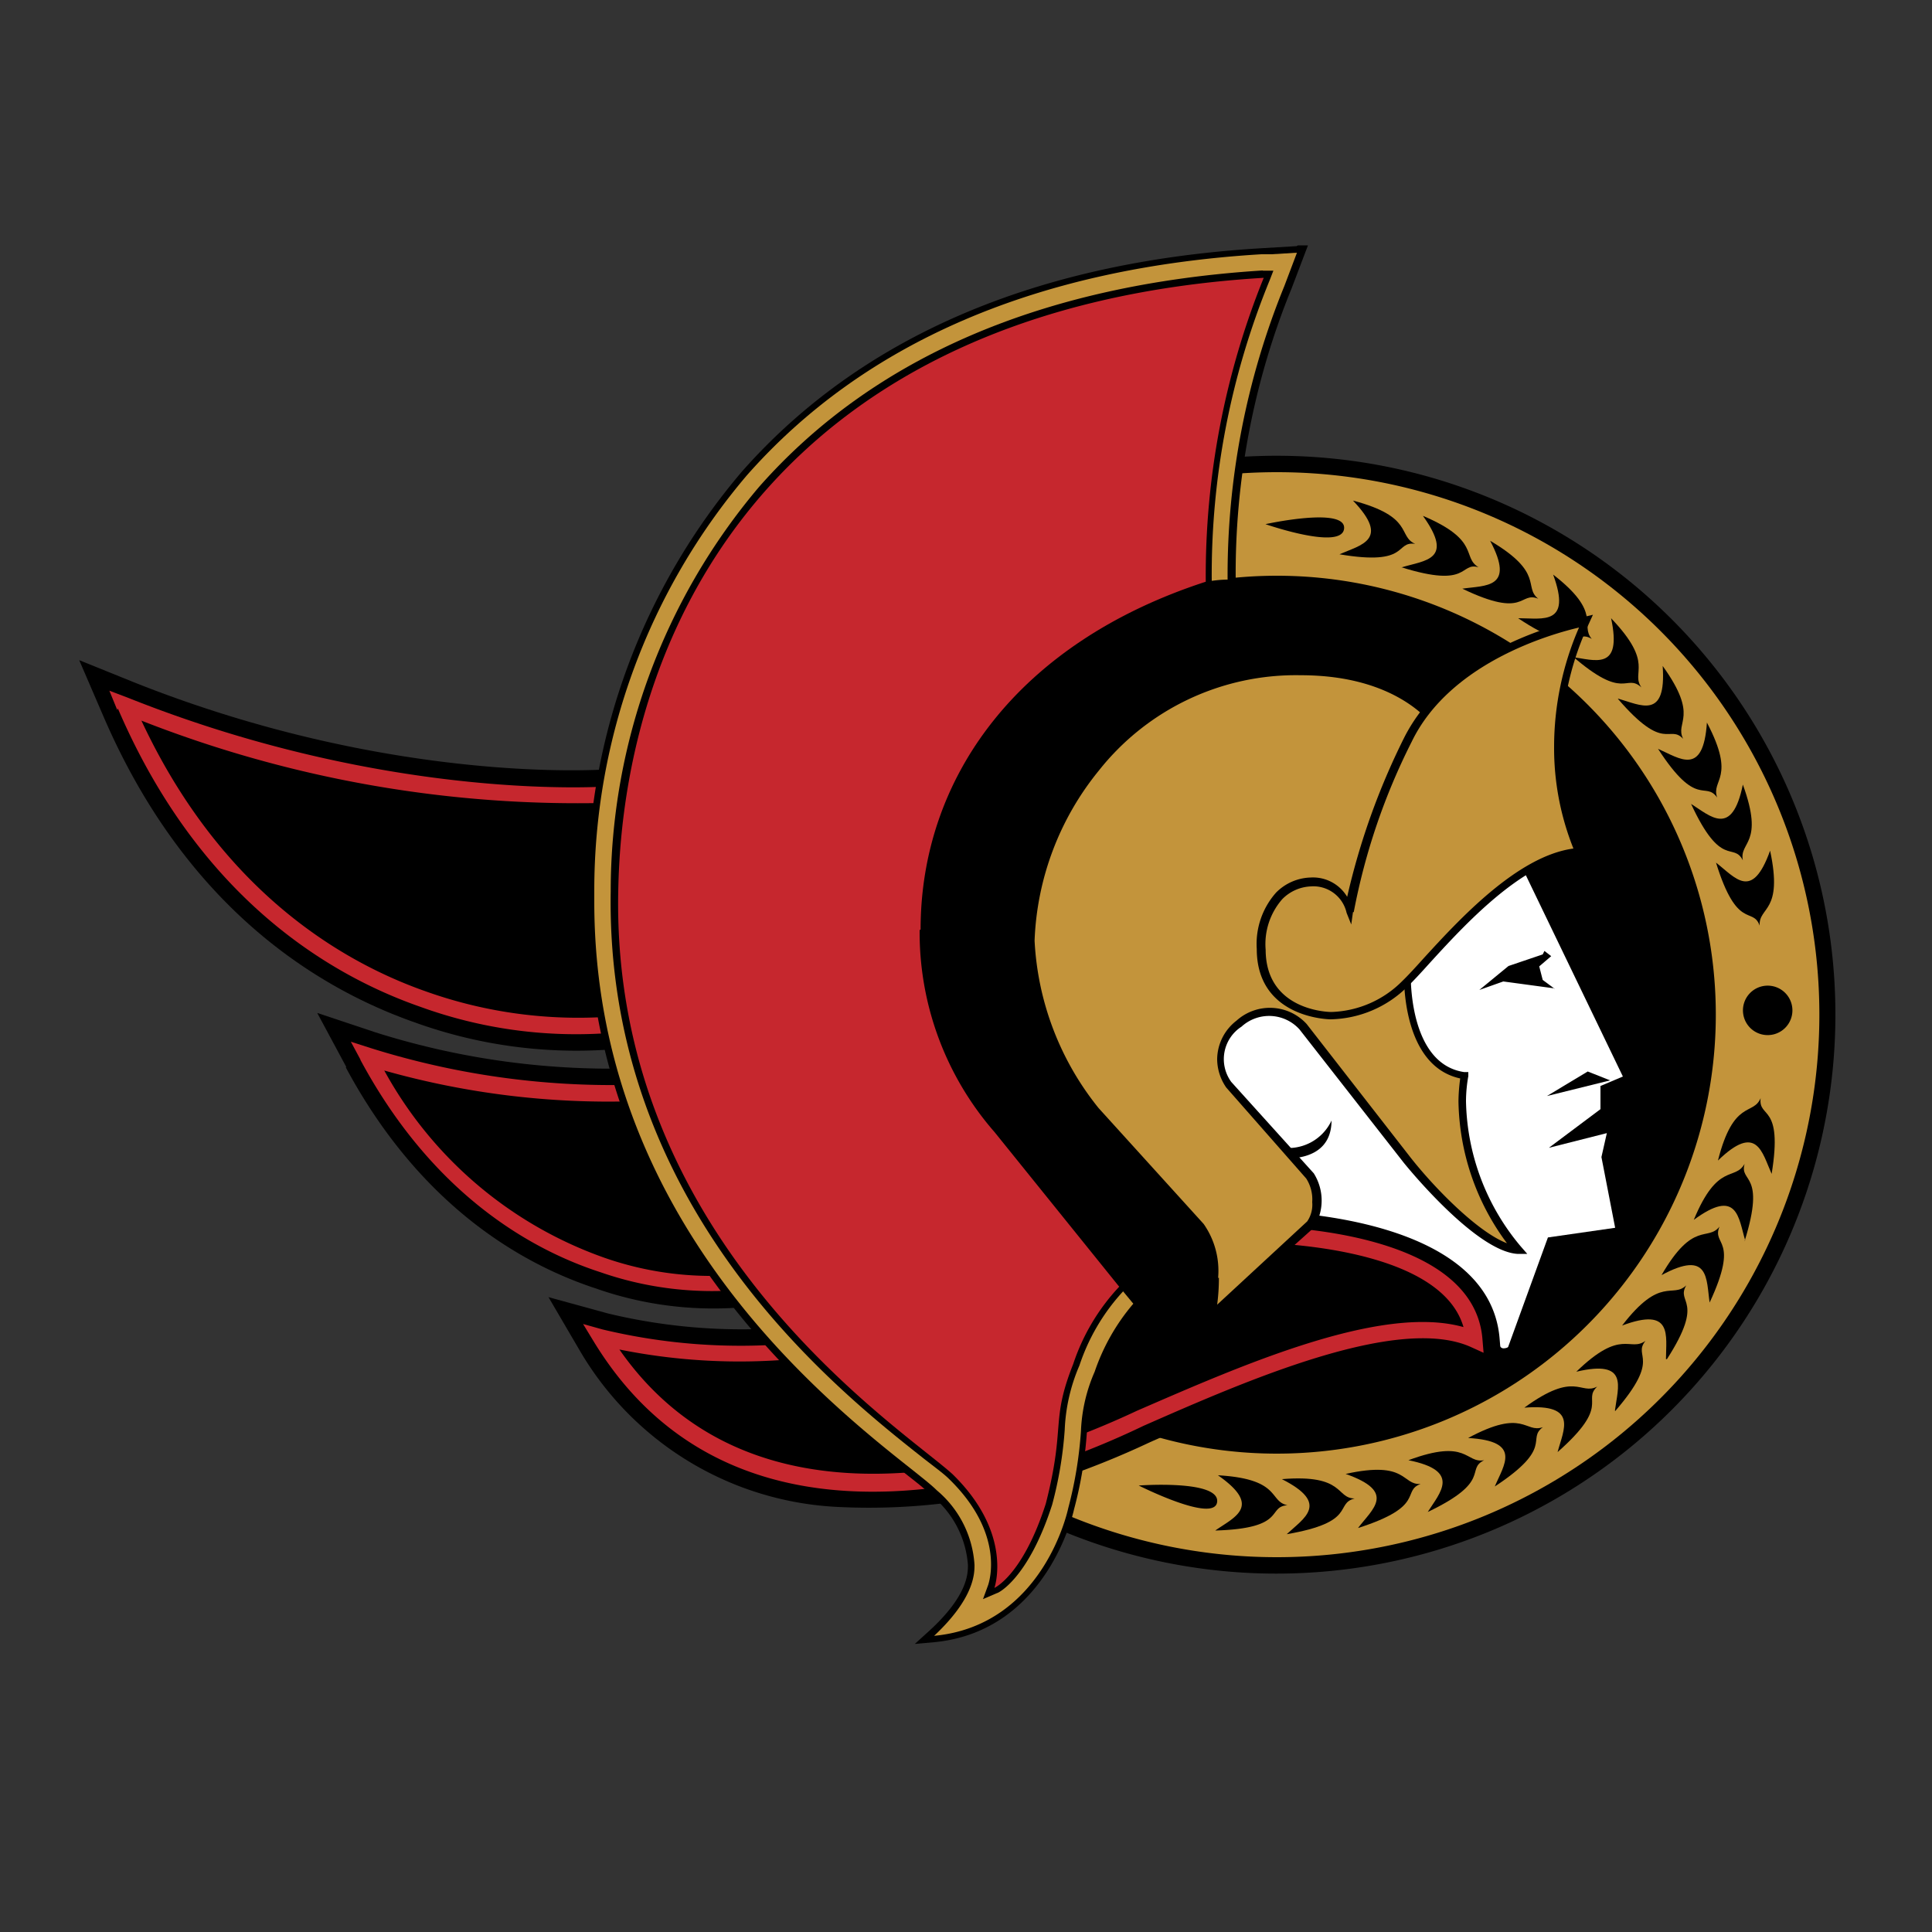 <svg id="Layer_1" data-name="Layer 1" xmlns="http://www.w3.org/2000/svg" viewBox="0 0 100 100"><rect x="0" y="0" width="100" height="100" fill="#333333" stroke="none"/><path d="M0,0H100V100H0Z" fill="#fff" fill-opacity="0" fill-rule="evenodd"/><path d="M95,52.52A28.93,28.93,0,1,1,66.1,23.59,28.91,28.91,0,0,1,95,52.52Z" fill-rule="evenodd"/><path d="M94.17,52.52A28.08,28.08,0,1,1,66.1,24.44,28.07,28.07,0,0,1,94.17,52.52Z" fill="#c3943b" fill-rule="evenodd"/><path d="M88.81,52.52A22.72,22.72,0,1,1,66.1,29.8,22.71,22.71,0,0,1,88.81,52.52Z" fill-rule="evenodd"/><path d="M77.6,69.56a.24.24,0,0,0,.2.23c.2,0,.26-.07.26-.07l2.06-5.67,3.48-.5-.71-3.66.28-1.24-3,.76,2.67-2v-1.2L84,55.72,78.48,44.27,59.25,52.22l8.93,12.55,9.42,4.79Z" fill="#fff" fill-rule="evenodd"/><path d="M80.07,56.73l2.11-1.27,1.16.46Zm.4-5.55-.62-.46-.18-.7.62-.53-.35-.27-.09.18L78.08,50l-1.51,1.24,1.24-.44,2.66.36ZM5.32,37C9.6,47,16.46,51.16,21.47,52.92a24.64,24.64,0,0,0,10,1.41l0-14.51c-.11,0-11.07.86-24.55-4.51L4.1,34.17Z" fill-rule="evenodd"/><path d="M17.9,55.25c3.86,7.2,9.15,10.19,12.91,11.43a18.4,18.4,0,0,0,7.43,1L32.67,55.3a40.4,40.4,0,0,1-13.25-1.87l-3-1,1.5,2.79Z" fill-rule="evenodd"/><path d="M64.84,62.62,41,68.69a29.6,29.6,0,0,1-9.51-.7l-3.1-.85L30,69.89A16.37,16.37,0,0,0,43.39,78a32.28,32.28,0,0,0,11-1.36l.15,0a44.55,44.55,0,0,0,5-2c5.1-2.24,12.8-5.63,16.26-4.08l2,.88-.18-2.15c-.54-6.6-12.24-6.62-12.74-6.61Z" fill-rule="evenodd"/><path d="M6.1,36.67c4.16,9.69,10.81,13.75,15.65,15.44a23.63,23.63,0,0,0,9.63,1.37l-.1-.84A23.5,23.5,0,0,1,22,51.3c-4.5-1.59-10.63-5.33-14.68-14a61.76,61.76,0,0,0,24.34,4.25l-.07-.85c-.11,0-11.24.88-24.93-4.57l-1-.38.41,1ZM18.65,54.85c3.73,6.95,8.82,9.83,12.43,11a17.61,17.61,0,0,0,7.05.93L38,66a16.81,16.81,0,0,1-6.72-.9,20.92,20.92,0,0,1-11.39-9.69A42.7,42.7,0,0,0,32.78,57l-.06-.85a41.67,41.67,0,0,1-13.56-1.91l-1-.32.5.93Zm46.2,8.62v.85c.11,0,9.64,0,10.9,4.37-4.28-1.21-11.53,2-16.9,4.33a45.48,45.48,0,0,1-4.77,1.92l-.16,0c-3.87,1-15.4,4.18-21.86-5.09a31.43,31.43,0,0,0,9.07.49L41,69.54a30.69,30.69,0,0,1-9.82-.73l-1-.28.56.92C37.4,80.36,50,76.93,54.15,75.8l.15,0a44,44,0,0,0,4.89-2c5.23-2.3,13.15-5.78,16.94-4.08l.66.3-.06-.72C76.25,63.48,65.31,63.46,64.85,63.47Z" fill="#c6272e" fill-rule="evenodd"/><path d="M67.11,12.74l-1.84.11c-11.68.7-20.72,4.59-26.87,11.56a33.55,33.55,0,0,0-8,21.7v.58c0,16.61,12.11,26.15,16.66,29.74.5.39.92.73,1.18,1A5.09,5.09,0,0,1,50.1,81v0c0,.44,0,1.58-2,3.41l-.75.68,1-.09c5.88-.56,7.23-6.81,7.24-6.87a20.78,20.78,0,0,0,.67-4.05,8.34,8.34,0,0,1,.68-3,10.53,10.53,0,0,1,2-3.42l1.1-1-.93-1.14-6.5-8,0,0a14.58,14.58,0,0,1-3.44-9.39c0-7.59,5.12-13.78,13.7-16.57l1.09-.36,0-1.15a39,39,0,0,1,2.9-15.14l.84-2.21-.52,0Z" fill-rule="evenodd"/><path d="M65.82,13.16l-.53,0c-11.59.7-20.55,4.55-26.63,11.44a33.19,33.19,0,0,0-7.9,21.49v.58c0,16.43,12,25.88,16.54,29.47.51.41.92.73,1.19,1A5.47,5.47,0,0,1,50.44,81c0,.44,0,1.71-2.09,3.67,5.7-.54,6.94-6.6,6.94-6.6a21.08,21.08,0,0,0,.66-4A8.46,8.46,0,0,1,56.66,71a10.74,10.74,0,0,1,2-3.52l-.76-.92H46.87V30.06l15.49.06S63,30,63.54,30A39.65,39.65,0,0,1,66.48,14.8l.65-1.72Z" fill="#c3943b" fill-rule="evenodd"/><path d="M65.34,14C54,14.72,45.22,18.47,39.29,25.2a32.39,32.39,0,0,0-7.68,20.93C31.33,62.5,43.31,71.94,47.82,75.5c.54.42,1,.76,1.25,1,3,2.88,2.11,5.42,2.08,5.53l-.27.74.72-.31c.07,0,1.63-.76,2.86-4.58h0A20.34,20.34,0,0,0,55.11,74a9.32,9.32,0,0,1,.76-3.32,10.55,10.55,0,0,1,2.29-3.87l.24-.21-.2-.26-6.47-8v0a15.54,15.54,0,0,1-3.78-10.22c0-8.13,5.43-14.75,14.52-17.7l.25-.08V30.1a40.21,40.21,0,0,1,3-15.6l.19-.49-.53,0Z" fill-rule="evenodd"/><path d="M47.6,48.14A15.71,15.71,0,0,0,51.48,58.6l6.45,8a10.81,10.81,0,0,0-2.38,4c-1.19,3-.38,3.17-1.42,7.23-1.19,3.71-2.66,4.36-2.66,4.36s1-2.8-2.17-5.89C46.62,73.87,31.64,64.3,32,46.14c.25-14.38,8.88-30.29,33.41-31.76a41.11,41.11,0,0,0-3,15.73c-9.79,3.18-14.76,10.2-14.76,18Z" fill="#c6272e" fill-rule="evenodd"/><path d="M91.7,60.76c-.5-1.11-.76-2.65-2.78-.69.81-3.19,1.82-2.31,2.21-3.23-.13,1.08,1.17.25.57,3.92ZM69.33,28.69c1.11-.49,2.65-.74.7-2.78,3.18.84,2.3,1.84,3.22,2.24C72.17,28,73,29.31,69.33,28.69Z" fill-rule="evenodd"/><path d="M90.33,64.2c-.35-1.17-.39-2.73-2.66-1.06,1.24-3,2.12-2,2.63-2.9-.28,1,1.12.41,0,4ZM72.57,29.36C73.74,29,75.3,29,73.65,26.7c3,1.27,2,2.14,2.88,2.66-1-.28-.42,1.12-4,0Z" fill-rule="evenodd"/><path d="M88.49,67.42c-.18-1.21,0-2.76-2.49-1.42,1.65-2.85,2.38-1.73,3-2.51C88.59,64.49,90.06,64.05,88.49,67.42ZM75.69,30.47c1.2-.18,2.75,0,1.44-2.48,2.83,1.67,1.71,2.39,2.49,3C78.62,30.59,79,32.06,75.69,30.47Z" fill-rule="evenodd"/><path d="M86.23,70.35c0-1.21.37-2.73-2.27-1.74,2-2.6,2.6-1.39,3.32-2.08-.55.94,1,.71-1,3.82ZM78.63,32c1.22,0,2.73.38,1.76-2.26,2.58,2,1.37,2.6,2,3.33-.93-.55-.71,1-3.81-1.07Z" fill-rule="evenodd"/><path d="M83.59,73c.15-1.2.74-2.65-2-2,2.36-2.29,2.76-1,3.58-1.6-.68.85.86.83-1.57,3.64Zm-2.26-39c1.21.16,2.65.76,2.06-2,2.27,2.38,1,2.77,1.57,3.58C84.12,34.82,84.13,36.36,81.33,33.91Z" fill-rule="evenodd"/><path d="M80.62,75.16c.31-1.17,1.09-2.52-1.72-2.3,2.66-1.94,2.88-.63,3.77-1.09C81.88,72.52,83.4,72.71,80.62,75.16Zm3.13-39c1.17.33,2.51,1.12,2.31-1.69,1.92,2.67.61,2.88,1.06,3.77C86.38,37.47,86.18,39,83.75,36.18Z" fill-rule="evenodd"/><path d="M77.37,76.94c.47-1.12,1.43-2.35-1.38-2.51,2.9-1.56,2.93-.23,3.87-.56C79,74.5,80.47,74.9,77.37,76.94Zm8.45-38.18c1.12.49,2.34,1.45,2.53-1.36,1.53,2.91.2,2.94.53,3.88C88.25,40.4,87.84,41.88,85.82,38.76Z" fill-rule="evenodd"/><path d="M73.9,78.26c.63-1,1.75-2.13-1-2.68,3.09-1.15,2.94.18,3.92,0C75.84,76.06,77.25,76.66,73.9,78.26ZM87.53,41.61c1,.63,2.12,1.75,2.68-1,1.13,3.1-.2,2.94,0,3.92C89.71,43.56,89.1,45,87.53,41.61Z" fill-rule="evenodd"/><path d="M70.29,79.09c.76-1,2-1.87-.64-2.8,3.21-.71,2.89.58,3.88.52-1,.37.3,1.15-3.24,2.28ZM88.82,44.65c1,.77,1.86,2,2.8-.62.69,3.22-.6,2.88-.54,3.88-.36-1-1.16.29-2.26-3.26Z" fill-rule="evenodd"/><path d="M66.6,79.41c.88-.83,2.26-1.58-.25-2.85,3.28-.27,2.78,1,3.77,1C69.06,77.83,70.26,78.78,66.6,79.41Z" fill-rule="evenodd"/><path d="M62.9,79.22c1-.7,2.45-1.25.14-2.86,3.29.19,2.62,1.35,3.6,1.55-1.09.08,0,1.2-3.74,1.31ZM92.77,52.41a1.28,1.28,0,0,1-2.55,0h0a1.28,1.28,0,1,1,2.55,0ZM65.5,27.13s4.18-.92,4.07.23-4.07-.23-4.07-.23Z" fill-rule="evenodd"/><path d="M58.94,76.89s4.17-.31,4.06.84S58.94,76.89,58.94,76.89ZM68.92,58a2.47,2.47,0,0,1-2.69,1.38l0,.56S68.91,60.3,68.92,58Z" fill-rule="evenodd"/><path d="M56.55,39.58a15.2,15.2,0,0,0-3.42,9.07,15.46,15.46,0,0,0,3.41,8.94l5.45,6c1.06,1.14.47,4.38.47,4.41l-.12.62L68,63.55a2.64,2.64,0,0,0,0-2.82L63.73,56a2,2,0,0,1,.53-2.86,2.12,2.12,0,0,1,3,.14l5.38,6.88c.15.19,3.72,4.59,5.89,4.74l.52,0-.34-.39a12,12,0,0,1-2.83-7.51A7.46,7.46,0,0,1,76,55.7l0-.21-.22,0c-2.61-.39-2.76-4.17-2.76-5a1.19,1.19,0,0,1,0-.15l1.73-12.59,0-.06c-.07-.13-1.78-3.18-7.46-3.18A13.4,13.4,0,0,0,56.55,39.58Z" fill-rule="evenodd"/><path d="M63.05,66.14a4.23,4.23,0,0,0-.75-2.79l-5.44-6a15,15,0,0,1-3.31-8.66,14.8,14.8,0,0,1,3.33-8.81,13,13,0,0,1,10.45-4.93c5,0,6.81,2.5,7.06,2.9L72.67,50.27h0v.23c0,1,.19,4.73,2.91,5.32A9.43,9.43,0,0,0,75.49,57,12.61,12.61,0,0,0,78,64.35c-1.52-.58-3.76-2.87-5-4.45L67.63,53A2.58,2.58,0,0,0,64,52.83a2.55,2.55,0,0,0-1,2,2.6,2.6,0,0,0,.47,1.46L67.61,61a2,2,0,0,1,.31,1.22,1.53,1.53,0,0,1-.26,1L63,67.53a10.55,10.55,0,0,0,.09-1.39Z" fill="#c3943b" fill-rule="evenodd"/><path d="M81.67,32.07c-1.57.36-6.86,1.87-9,6.13a36.55,36.55,0,0,0-2.94,8.22,2.06,2.06,0,0,0-1.89-1,2.62,2.62,0,0,0-1.79.78,4,4,0,0,0-1,2.92c0,3.6,3.78,3.64,3.82,3.64a5.81,5.81,0,0,0,4-1.71c.28-.27.67-.69,1.11-1.18,1.78-1.95,4.75-5.2,7.51-5.57l.54-.07-.2-.51a13.78,13.78,0,0,1-1-5.11,14.84,14.84,0,0,1,1.26-6l.36-.79-.84.2Z" fill-rule="evenodd"/><path d="M70.07,47.21a33.16,33.16,0,0,1,3-8.82c2-4.13,7.29-5.59,8.66-5.91a15.48,15.48,0,0,0-1.29,6.17,14,14,0,0,0,1,5.27c-2.91.39-5.94,3.7-7.77,5.7-.44.49-.82.9-1.09,1.16a5.39,5.39,0,0,1-3.68,1.6s-3.38,0-3.39-3.22a3.53,3.53,0,0,1,.86-2.62,2.2,2.2,0,0,1,1.48-.66,1.76,1.76,0,0,1,1.85,1.37l.24.6.09-.64Z" fill="#c3943b" fill-rule="evenodd"/></svg>
